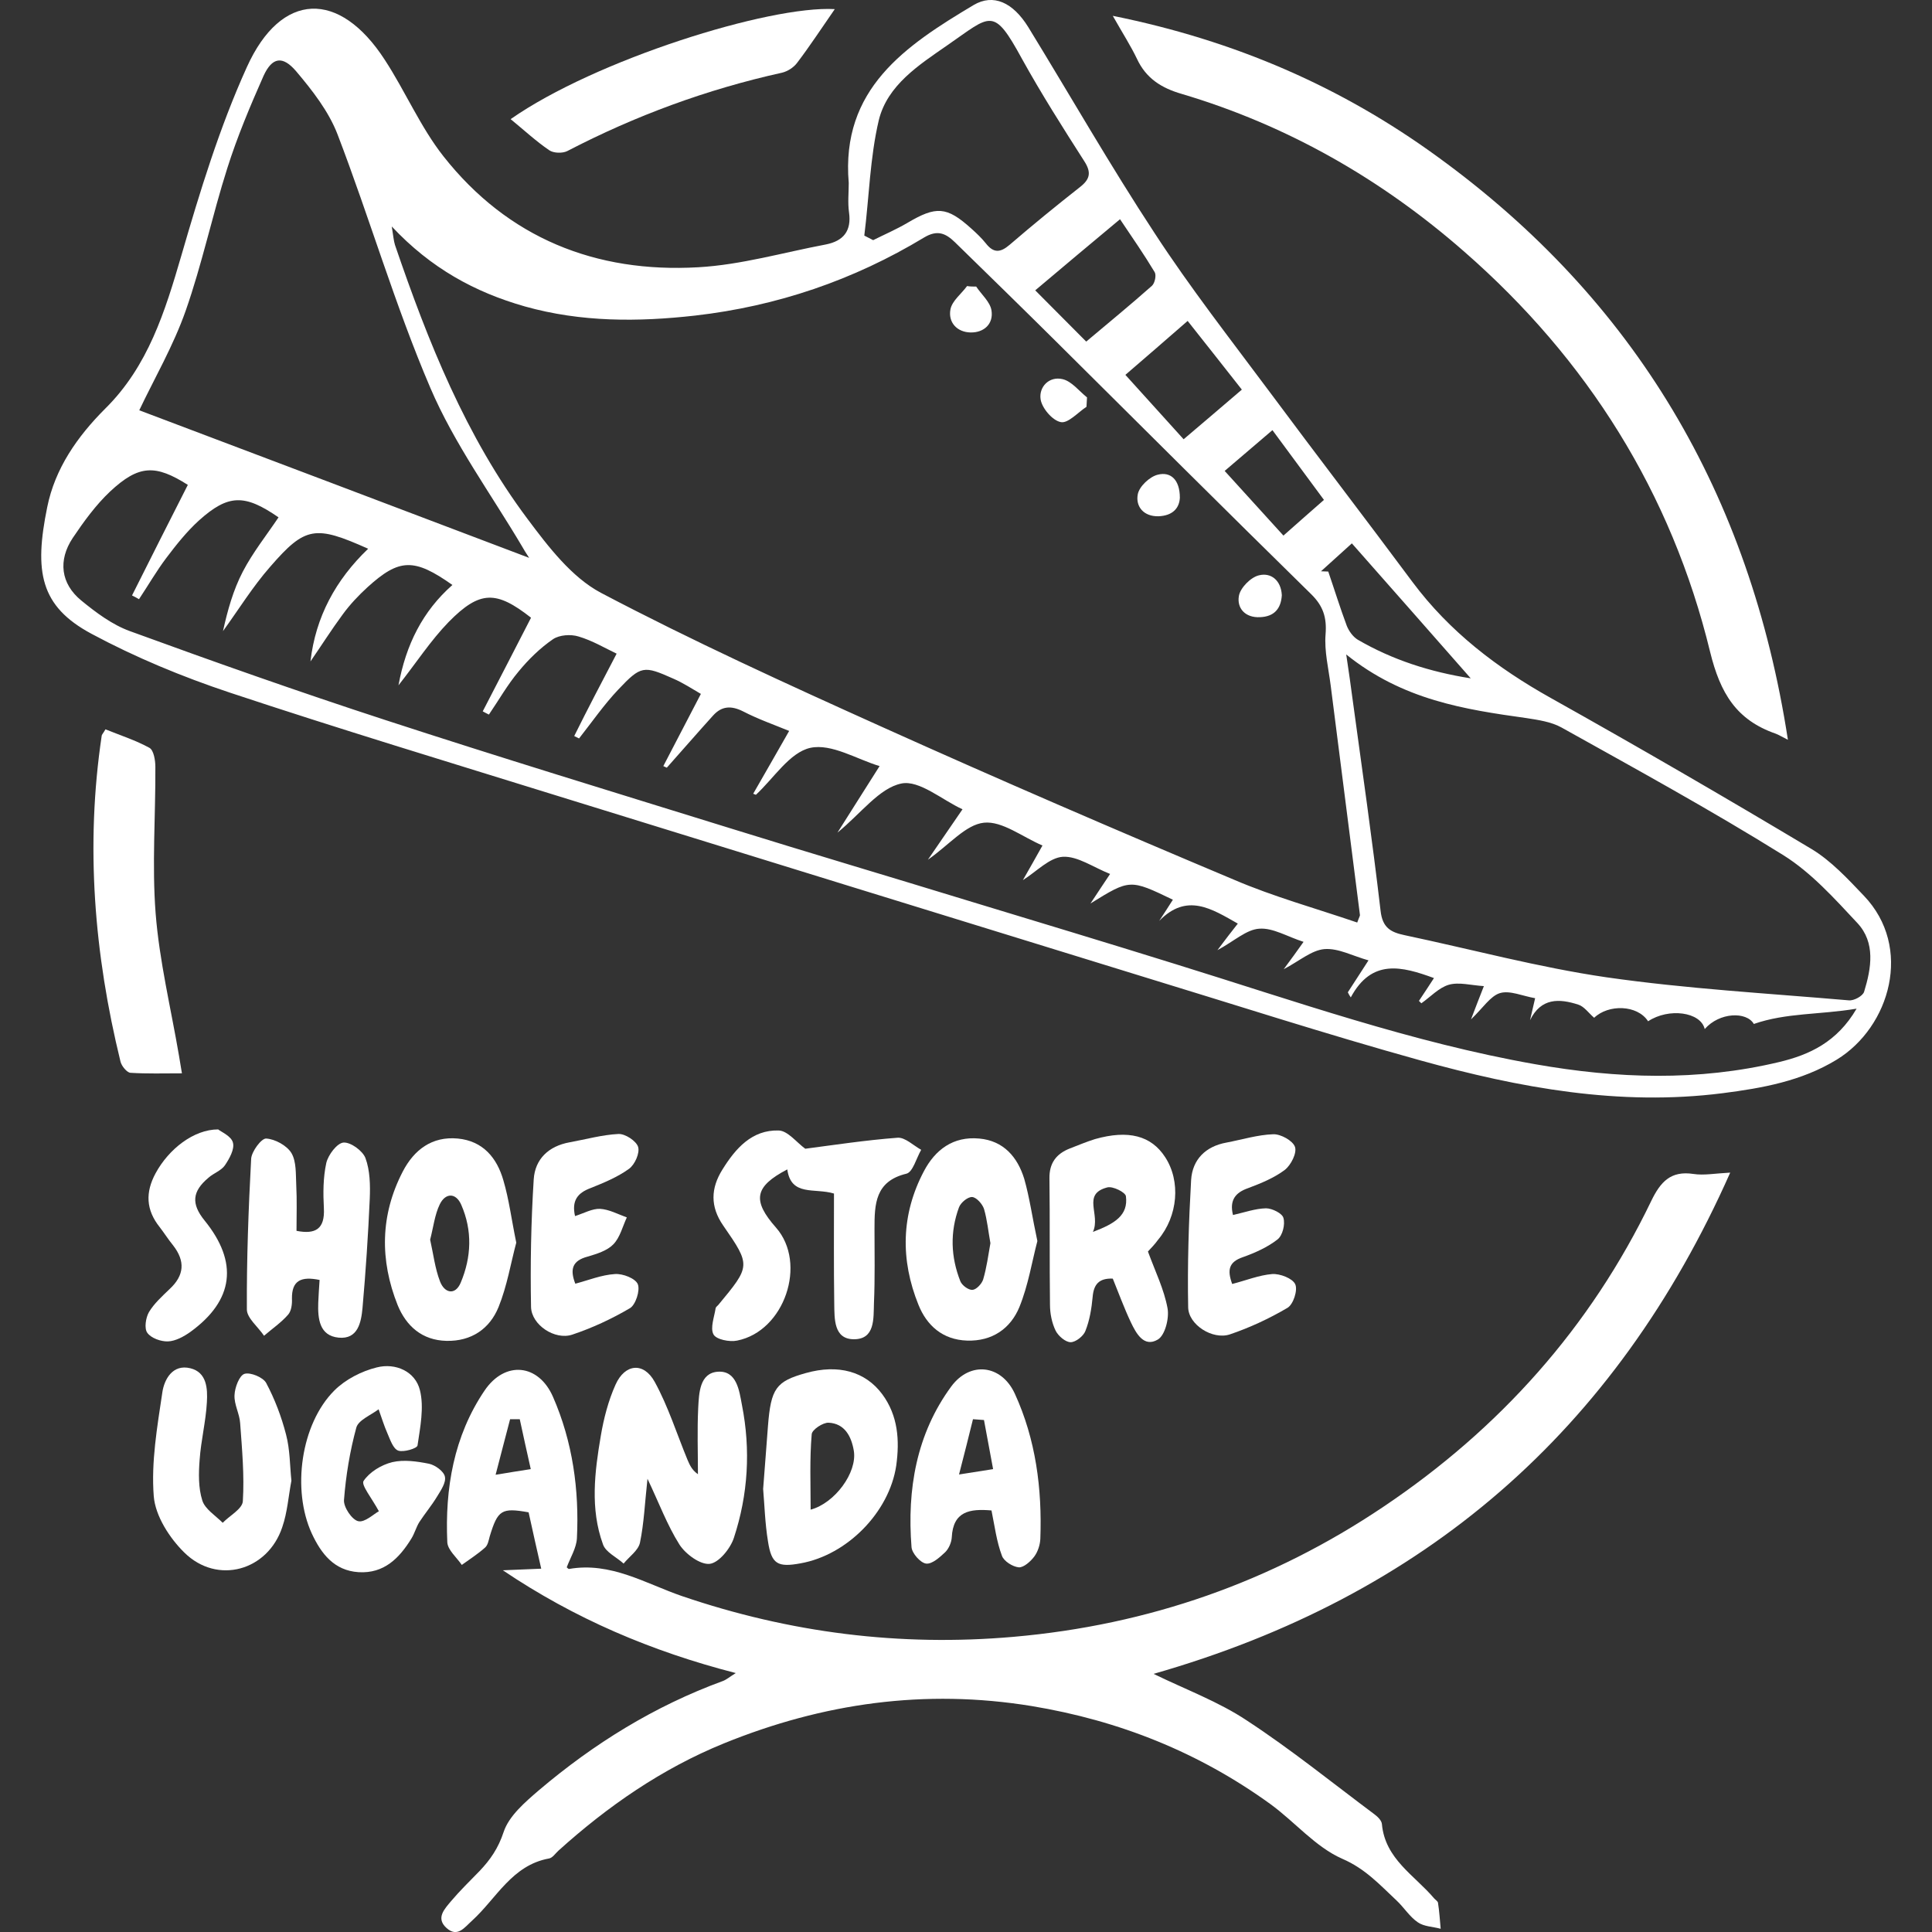 <?xml version="1.0" encoding="utf-8"?>
<!-- Generator: Adobe Illustrator 26.3.1, SVG Export Plug-In . SVG Version: 6.00 Build 0)  -->
<svg version="1.1" id="Capa_1" xmlns="http://www.w3.org/2000/svg" xmlns:xlink="http://www.w3.org/1999/xlink" x="0px" y="0px"
	 viewBox="0 0 72 72" style="enable-background:new 0 0 72 72;" xml:space="preserve">
<rect x="0" y="0" width="72" height="72" fill="#333333" stroke="none"/>
<style type="text/css">
	.st0{fill:#FFFFFF;}
</style>
<g>
	<path class="st0" d="M31.63,6.82c-0.3-3.51,2.12-5.12,4.65-6.63c0.74-0.44,1.47-0.1,2.04,0.82c1.57,2.56,3.06,5.17,4.71,7.68
		c1.33,2.04,2.83,3.96,4.29,5.92c1.76,2.37,3.56,4.71,5.32,7.08c1.38,1.85,3.15,3.2,5.15,4.32c3.27,1.83,6.51,3.71,9.72,5.63
		c0.73,0.44,1.35,1.11,1.95,1.74c1.84,1.92,0.98,4.89-1.01,6.11c-1.31,0.8-2.77,1.06-4.25,1.25c-3.85,0.49-7.58-0.2-11.26-1.22
		c-3.53-0.98-7.02-2.11-10.53-3.18c-7.2-2.22-14.4-4.44-21.6-6.67c-4.09-1.27-8.19-2.51-12.25-3.86c-1.77-0.59-3.51-1.31-5.15-2.19
		c-1.92-1.03-2.14-2.32-1.65-4.72c0.29-1.44,1.12-2.63,2.16-3.67c1.6-1.58,2.23-3.62,2.84-5.71C7.45,7.14,8.18,4.75,9.2,2.5
		c1.28-2.83,3.45-2.88,5.14-0.27c0.77,1.18,1.33,2.51,2.19,3.6c2.4,3.04,5.67,4.35,9.49,4.13c1.6-0.09,3.17-0.55,4.76-0.85
		c0.65-0.13,0.96-0.5,0.86-1.2C31.59,7.55,31.63,7.18,31.63,6.82z M50.58,34.38c0.07-0.2,0.11-0.25,0.1-0.29
		c-0.36-2.85-0.73-5.7-1.09-8.55c-0.08-0.63-0.24-1.27-0.19-1.9c0.05-0.63-0.09-1.06-0.54-1.5c-3.19-3.13-6.36-6.29-9.53-9.44
		c-1.24-1.23-2.49-2.45-3.74-3.67c-0.34-0.33-0.65-0.48-1.15-0.18c-2.63,1.59-5.48,2.56-8.53,2.91c-2.13,0.24-4.25,0.25-6.35-0.34
		C17.7,10.89,16.06,10,14.6,8.44c0.06,0.36,0.07,0.53,0.12,0.69c1.23,3.6,2.64,7.14,4.94,10.21c0.77,1.03,1.64,2.17,2.73,2.75
		c3.42,1.8,6.95,3.41,10.48,5c4.35,1.96,8.73,3.85,13.13,5.7C47.47,33.42,49.03,33.85,50.58,34.38z M22.98,24.36
		c-0.44-0.21-0.91-0.49-1.42-0.64c-0.29-0.09-0.71-0.06-0.95,0.1c-0.48,0.33-0.91,0.75-1.28,1.2c-0.42,0.5-0.74,1.07-1.11,1.61
		c-0.08-0.04-0.16-0.08-0.23-0.12c0.6-1.16,1.2-2.32,1.8-3.49c-1.29-1.01-1.9-1.03-3.07,0.16c-0.67,0.69-1.2,1.51-1.87,2.36
		c0.28-1.52,0.9-2.76,2.01-3.74c-1.43-1.01-1.98-0.99-3.16,0.08c-0.34,0.31-0.66,0.65-0.93,1.02c-0.42,0.57-0.8,1.17-1.2,1.75
		c0.19-1.66,0.94-3.04,2.15-4.2c-1.97-0.88-2.34-0.84-3.65,0.67c-0.65,0.74-1.18,1.6-1.76,2.4c0.17-0.77,0.38-1.53,0.74-2.22
		c0.37-0.71,0.88-1.35,1.33-2.02c-1.26-0.87-1.87-0.87-2.97,0.12c-0.45,0.41-0.84,0.9-1.21,1.39c-0.37,0.49-0.68,1.03-1.02,1.54
		c-0.09-0.05-0.17-0.1-0.26-0.14C5.61,20.81,6.3,19.45,7,18.07c-1.2-0.76-1.82-0.76-2.9,0.25c-0.53,0.5-0.98,1.12-1.39,1.73
		c-0.55,0.83-0.45,1.7,0.32,2.33c0.55,0.45,1.15,0.9,1.81,1.14c3.15,1.15,6.32,2.27,9.51,3.31c4.26,1.39,8.55,2.7,12.84,4.03
		c2.96,0.92,5.93,1.8,8.9,2.71c2.57,0.78,5.15,1.56,7.72,2.36c4.43,1.37,8.8,2.92,13.4,3.73c3.06,0.54,6.07,0.64,9.09-0.08
		c1.13-0.27,2.16-0.74,2.89-1.99c-1.38,0.23-2.62,0.15-3.83,0.57c-0.27-0.47-1.28-0.44-1.83,0.19c-0.15-0.64-1.34-0.8-2.11-0.29
		c-0.4-0.62-1.48-0.64-2.01-0.13c-0.2-0.17-0.37-0.42-0.59-0.49c-0.71-0.23-1.39-0.26-1.8,0.58c0.06-0.26,0.12-0.52,0.19-0.82
		c-0.47-0.08-0.94-0.3-1.31-0.19c-0.36,0.11-0.63,0.55-1.08,0.98c0.18-0.48,0.31-0.8,0.48-1.24c-0.48-0.03-0.93-0.16-1.31-0.05
		c-0.37,0.11-0.68,0.45-1.02,0.69c-0.03-0.03-0.06-0.06-0.09-0.09c0.19-0.28,0.37-0.56,0.56-0.85c-1.2-0.44-2.32-0.73-3.1,0.72
		c-0.04-0.06-0.08-0.12-0.11-0.19c0.24-0.37,0.48-0.74,0.77-1.19c-0.58-0.16-1.12-0.46-1.64-0.42c-0.48,0.04-0.93,0.44-1.52,0.75
		c0.28-0.38,0.48-0.65,0.74-1.02c-0.6-0.19-1.14-0.53-1.65-0.49c-0.48,0.03-0.93,0.46-1.56,0.8c0.31-0.41,0.52-0.69,0.76-0.99
		c-0.97-0.55-1.9-1.16-2.93-0.1c0.17-0.26,0.34-0.52,0.51-0.79c-1.6-0.77-1.6-0.77-3.07,0.14c0.3-0.46,0.5-0.75,0.73-1.1
		c-0.63-0.25-1.21-0.67-1.76-0.64c-0.5,0.03-0.98,0.55-1.49,0.87c0.23-0.4,0.45-0.79,0.73-1.29c-0.75-0.32-1.5-0.92-2.18-0.85
		c-0.68,0.07-1.29,0.82-2.09,1.38c0.47-0.69,0.85-1.24,1.29-1.88c-0.75-0.34-1.61-1.1-2.28-0.96c-0.82,0.17-1.49,1.1-2.38,1.83
		c0.54-0.86,1.01-1.59,1.57-2.48c-0.84-0.25-1.79-0.85-2.58-0.68c-0.77,0.17-1.36,1.13-2.03,1.75c-0.03-0.01-0.07-0.03-0.1-0.04
		c0.44-0.76,0.87-1.52,1.34-2.34c-0.56-0.23-1.16-0.44-1.72-0.73c-0.44-0.22-0.79-0.2-1.11,0.15c-0.58,0.64-1.15,1.3-1.73,1.95
		c-0.04-0.02-0.09-0.04-0.13-0.06c0.46-0.88,0.92-1.77,1.4-2.69c-0.31-0.18-0.66-0.41-1.03-0.57c-1.1-0.49-1.2-0.49-2.05,0.41
		c-0.53,0.56-0.98,1.21-1.46,1.82c-0.06-0.03-0.12-0.06-0.18-0.09C21.9,26.42,22.42,25.43,22.98,24.36z M50.17,24.39
		c0.1,0.68,0.17,1.15,0.23,1.62c0.36,2.64,0.74,5.28,1.05,7.93c0.07,0.63,0.37,0.8,0.89,0.91c2.51,0.53,4.99,1.2,7.52,1.57
		c2.99,0.43,6.03,0.6,9.04,0.86c0.19,0.02,0.52-0.16,0.57-0.32c0.27-0.88,0.43-1.83-0.25-2.56c-0.85-0.91-1.72-1.88-2.76-2.53
		c-2.7-1.68-5.49-3.21-8.27-4.76c-0.38-0.21-0.86-0.28-1.31-0.35C54.59,26.44,52.28,26.09,50.17,24.39z M19.72,20.79
		c-0.13-0.2-0.2-0.31-0.26-0.42c-1.16-1.96-2.53-3.83-3.42-5.91c-1.32-3.08-2.26-6.32-3.46-9.45c-0.33-0.86-0.94-1.64-1.54-2.35
		c-0.51-0.6-0.9-0.53-1.22,0.17C9.32,3.96,8.84,5.1,8.47,6.27c-0.56,1.76-0.94,3.57-1.55,5.31c-0.46,1.31-1.17,2.53-1.73,3.71
		C9.91,17.07,14.76,18.91,19.72,20.79z M32.21,8.78c0.11,0.06,0.22,0.11,0.33,0.17c0.42-0.21,0.86-0.4,1.27-0.64
		c1.08-0.64,1.47-0.62,2.39,0.21c0.19,0.17,0.38,0.35,0.54,0.55c0.29,0.37,0.54,0.35,0.89,0.05c0.86-0.74,1.73-1.45,2.62-2.15
		c0.37-0.29,0.43-0.54,0.16-0.96c-0.8-1.25-1.6-2.51-2.32-3.81c-1.08-1.98-1.15-1.64-2.79-0.51c-1.05,0.73-2.23,1.48-2.55,2.79
		C32.42,5.88,32.39,7.35,32.21,8.78z M40.48,12.73c0.82-0.69,1.65-1.37,2.45-2.08c0.11-0.1,0.17-0.4,0.1-0.51
		c-0.39-0.65-0.82-1.27-1.29-1.97c-1.09,0.91-2.12,1.77-3.16,2.65C39.27,11.51,39.86,12.11,40.48,12.73z M54.81,25.28
		c-1.5-1.71-2.94-3.34-4.43-5.03c-0.38,0.34-0.76,0.69-1.15,1.04c0.09,0,0.18,0.01,0.27,0.01c0.23,0.67,0.44,1.35,0.69,2.02
		c0.08,0.2,0.23,0.41,0.41,0.52C51.89,24.59,53.29,25.04,54.81,25.28z M41.94,13.97c0.75,0.83,1.45,1.6,2.17,2.4
		c0.76-0.64,1.43-1.22,2.17-1.85c-0.67-0.86-1.32-1.67-2.02-2.56C43.45,12.67,42.68,13.33,41.94,13.97z M45.64,17.55
		c0.77,0.85,1.46,1.61,2.19,2.41c0.55-0.49,1.02-0.9,1.51-1.33c-0.67-0.91-1.27-1.72-1.92-2.6C46.75,16.6,46.17,17.1,45.64,17.55z"
		/>
	<path class="st0" d="M42.99,62.38c1.21,0.59,2.43,1.04,3.48,1.74c1.65,1.08,3.18,2.32,4.76,3.5c0.12,0.09,0.26,0.23,0.27,0.36
		c0.12,1.3,1.21,1.9,1.94,2.76c0.05,0.06,0.14,0.11,0.15,0.17c0.05,0.32,0.07,0.64,0.1,0.97c-0.29-0.08-0.62-0.08-0.85-0.24
		c-0.31-0.21-0.52-0.56-0.8-0.82c-0.62-0.58-1.16-1.18-2.02-1.55c-1-0.44-1.77-1.38-2.68-2.04c-2.67-1.93-5.63-3.11-8.89-3.65
		c-3.98-0.65-7.78-0.11-11.47,1.39c-2.31,0.94-4.33,2.34-6.17,4c-0.11,0.1-0.22,0.27-0.35,0.29c-1.38,0.25-1.96,1.49-2.86,2.31
		c-0.29,0.26-0.55,0.65-0.96,0.28c-0.41-0.37-0.07-0.71,0.17-1c0.33-0.39,0.7-0.75,1.06-1.12c0.4-0.42,0.7-0.85,0.9-1.46
		c0.2-0.6,0.8-1.11,1.31-1.55c2.05-1.74,4.31-3.14,6.85-4.07c0.14-0.05,0.25-0.15,0.49-0.3c-3.15-0.81-6.01-2.03-8.68-3.83
		c0.51-0.02,1.01-0.04,1.43-0.06c-0.16-0.71-0.32-1.4-0.47-2.1c-1.01-0.18-1.15-0.09-1.45,0.9c-0.04,0.15-0.07,0.33-0.18,0.42
		c-0.27,0.24-0.57,0.43-0.86,0.64c-0.19-0.28-0.52-0.55-0.54-0.84c-0.09-2.01,0.24-3.96,1.39-5.66c0.76-1.12,2.01-1,2.55,0.24
		c0.73,1.67,0.98,3.46,0.89,5.27c-0.02,0.36-0.24,0.71-0.38,1.08c0.02,0.01,0.06,0.07,0.09,0.06c1.55-0.27,2.84,0.54,4.2,1.01
		c4.02,1.37,8.12,1.89,12.36,1.52c5.03-0.44,9.63-2.05,13.79-4.85c4.32-2.9,7.71-6.68,9.98-11.4c0.34-0.7,0.72-1.13,1.57-1
		c0.39,0.06,0.8-0.02,1.37-0.05C60.2,53.35,53.07,59.5,42.99,62.38z M18.47,54.96c0.54-0.09,0.86-0.14,1.31-0.21
		c-0.15-0.66-0.28-1.26-0.41-1.86c-0.12,0-0.24,0-0.36,0C18.84,53.53,18.68,54.16,18.47,54.96z"/>
	<path class="st0" d="M66.63,27.57c-0.24-0.12-0.35-0.19-0.46-0.23c-1.46-0.51-2.06-1.5-2.44-3.05c-1.44-5.92-4.57-10.9-9.16-14.91
		c-3.08-2.7-6.59-4.71-10.53-5.88c-0.76-0.22-1.33-0.58-1.67-1.31c-0.23-0.48-0.52-0.93-0.9-1.6c4.56,0.92,8.53,2.65,12.1,5.25
		C60.93,11.18,65.22,18.42,66.63,27.57z"/>
	<path class="st0" d="M31.08,44.48c-0.72-0.22-1.6,0.12-1.74-0.9c-1.22,0.64-1.32,1.15-0.42,2.17c1.17,1.33,0.32,3.86-1.45,4.21
		c-0.28,0.06-0.78-0.04-0.88-0.23c-0.13-0.24,0.03-0.65,0.08-0.98c0.01-0.04,0.06-0.08,0.1-0.12c1.2-1.45,1.22-1.46,0.18-2.96
		c-0.49-0.71-0.46-1.39-0.03-2.08c0.49-0.79,1.1-1.49,2.1-1.46c0.34,0.01,0.67,0.45,0.99,0.68c1.07-0.14,2.25-0.32,3.44-0.41
		c0.28-0.02,0.59,0.29,0.88,0.45c-0.18,0.31-0.31,0.83-0.55,0.89c-1.17,0.28-1.19,1.14-1.19,2.05c0,0.92,0.02,1.85-0.02,2.77
		c-0.02,0.57,0.05,1.36-0.76,1.35c-0.74-0.01-0.71-0.76-0.72-1.32C31.07,47.21,31.08,45.83,31.08,44.48z"/>
	<path class="st0" d="M24.13,55.11c-0.1,0.91-0.13,1.66-0.28,2.38c-0.06,0.29-0.4,0.52-0.61,0.78c-0.26-0.24-0.67-0.42-0.77-0.72
		c-0.48-1.32-0.31-2.69-0.08-4.04c0.11-0.65,0.28-1.31,0.55-1.91c0.35-0.78,1.05-0.85,1.46-0.1c0.5,0.91,0.82,1.93,1.22,2.9
		c0.08,0.18,0.15,0.37,0.39,0.54c0-0.82-0.03-1.65,0.01-2.47c0.03-0.55,0.05-1.3,0.73-1.35c0.71-0.05,0.8,0.71,0.9,1.24
		c0.33,1.67,0.23,3.34-0.3,4.95c-0.13,0.4-0.56,0.93-0.9,0.97c-0.35,0.04-0.9-0.36-1.13-0.72C24.86,56.83,24.56,56.01,24.13,55.11z"
		/>
	<path class="st0" d="M3.93,27.18c0.57,0.23,1.13,0.41,1.64,0.69c0.16,0.09,0.22,0.47,0.22,0.71c0.01,1.82-0.13,3.65,0.01,5.46
		c0.14,1.78,0.57,3.54,0.87,5.3c0.03,0.17,0.06,0.35,0.11,0.66c-0.68,0-1.3,0.02-1.92-0.02c-0.13-0.01-0.33-0.25-0.37-0.42
		c-0.98-4-1.31-8.05-0.7-12.14C3.79,27.38,3.84,27.34,3.93,27.18z"/>
	<path class="st0" d="M42.78,46.64c0.28,0.76,0.6,1.41,0.73,2.11c0.07,0.37-0.09,1.01-0.36,1.17c-0.52,0.31-0.81-0.23-1.01-0.65
		c-0.25-0.53-0.45-1.08-0.67-1.62c-0.52-0.02-0.71,0.22-0.75,0.68c-0.04,0.43-0.11,0.87-0.27,1.27c-0.07,0.19-0.36,0.42-0.55,0.42
		c-0.19,0-0.46-0.23-0.56-0.43c-0.14-0.29-0.21-0.64-0.21-0.97c-0.02-1.57,0-3.14-0.02-4.7c-0.01-0.57,0.25-0.92,0.76-1.12
		c0.31-0.12,0.62-0.25,0.94-0.35c1.24-0.35,2.09-0.13,2.61,0.67c0.59,0.9,0.48,2.2-0.26,3.08C43.04,46.37,42.89,46.52,42.78,46.64z
		 M40.73,45.91c0.82-0.31,1.32-0.62,1.23-1.33c-0.02-0.15-0.49-0.38-0.69-0.33C40.3,44.5,41.03,45.26,40.73,45.91z"/>
	<path class="st0" d="M11.91,47.7c-0.68-0.14-1.04,0.01-1.03,0.7c0.01,0.2-0.02,0.45-0.14,0.59c-0.26,0.3-0.6,0.53-0.9,0.79
		C9.62,49.45,9.2,49.12,9.2,48.8c-0.01-1.87,0.06-3.75,0.16-5.62c0.02-0.27,0.38-0.76,0.56-0.75c0.33,0.02,0.77,0.26,0.94,0.54
		c0.19,0.32,0.16,0.79,0.18,1.19c0.03,0.56,0.01,1.12,0.01,1.71c0.71,0.14,1.06-0.07,1.02-0.84c-0.03-0.56-0.03-1.14,0.09-1.69
		c0.07-0.3,0.4-0.74,0.64-0.76c0.27-0.02,0.72,0.31,0.82,0.58c0.17,0.46,0.18,1.01,0.16,1.51c-0.06,1.36-0.15,2.71-0.27,4.07
		c-0.05,0.54-0.17,1.18-0.89,1.11c-0.72-0.07-0.78-0.71-0.76-1.3C11.87,48.29,11.89,48.01,11.91,47.7z"/>
	<path class="st0" d="M38.66,46.25c-0.2,0.76-0.34,1.65-0.67,2.46c-0.33,0.8-1.01,1.28-1.95,1.25c-0.91-0.03-1.5-0.56-1.81-1.33
		c-0.68-1.68-0.65-3.37,0.2-4.98c0.42-0.8,1.09-1.31,2.06-1.22c0.91,0.08,1.43,0.69,1.68,1.5C38.37,44.63,38.47,45.37,38.66,46.25z
		 M36.91,46.33c-0.08-0.44-0.12-0.87-0.24-1.28c-0.06-0.18-0.28-0.43-0.44-0.44c-0.16-0.01-0.42,0.2-0.49,0.38
		c-0.34,0.92-0.31,1.85,0.05,2.76c0.06,0.15,0.3,0.33,0.45,0.32c0.15-0.01,0.35-0.23,0.4-0.39C36.77,47.24,36.83,46.78,36.91,46.33z
		"/>
	<path class="st0" d="M19.24,46.31c-0.2,0.74-0.34,1.61-0.66,2.4c-0.33,0.81-1.01,1.28-1.94,1.26c-0.91-0.02-1.5-0.55-1.82-1.33
		c-0.67-1.68-0.65-3.36,0.19-4.98c0.42-0.81,1.09-1.32,2.05-1.23c0.94,0.09,1.46,0.72,1.7,1.56C18.97,44.7,19.06,45.44,19.24,46.31z
		 M16.03,46.2c0.12,0.53,0.18,1.07,0.37,1.56c0.17,0.44,0.57,0.52,0.77,0.04c0.4-0.95,0.44-1.94,0.02-2.9
		c-0.2-0.46-0.59-0.45-0.8-0.02C16.2,45.27,16.15,45.74,16.03,46.2z"/>
	<path class="st0" d="M28.44,55.49c0.07-0.86,0.12-1.6,0.18-2.35c0.11-1.4,0.3-1.66,1.41-1.97c1.21-0.34,2.22-0.06,2.85,0.79
		c0.59,0.8,0.65,1.72,0.52,2.66c-0.26,1.74-1.83,3.33-3.56,3.64c-0.86,0.16-1.09,0.03-1.22-0.82
		C28.51,56.77,28.49,56.07,28.44,55.49z M30.21,56.26c0.9-0.24,1.74-1.38,1.61-2.19c-0.09-0.54-0.34-1.02-0.94-1.05
		c-0.21-0.01-0.62,0.26-0.63,0.43C30.17,54.38,30.21,55.31,30.21,56.26z"/>
	<path class="st0" d="M10.86,55.18c-0.11,0.58-0.15,1.18-0.34,1.73c-0.54,1.63-2.42,2.16-3.65,0.95c-0.55-0.54-1.08-1.36-1.14-2.1
		c-0.1-1.28,0.13-2.59,0.32-3.87c0.07-0.48,0.38-1.06,1.04-0.9c0.62,0.15,0.65,0.76,0.62,1.27c-0.04,0.72-0.22,1.42-0.27,2.14
		c-0.04,0.51-0.05,1.05,0.1,1.52c0.1,0.32,0.49,0.56,0.76,0.83c0.26-0.27,0.74-0.52,0.75-0.81c0.06-0.96-0.03-1.93-0.1-2.9
		c-0.02-0.35-0.23-0.7-0.21-1.05c0.01-0.28,0.18-0.73,0.37-0.79c0.22-0.07,0.7,0.13,0.81,0.34c0.32,0.6,0.57,1.26,0.74,1.92
		C10.81,54.03,10.8,54.61,10.86,55.18z"/>
	<path class="st0" d="M14.12,56.32c-0.27-0.5-0.67-0.98-0.57-1.13c0.22-0.33,0.66-0.6,1.07-0.7c0.43-0.1,0.92-0.03,1.37,0.06
		c0.23,0.05,0.55,0.28,0.59,0.48c0.05,0.22-0.15,0.51-0.29,0.74c-0.2,0.33-0.45,0.63-0.66,0.95c-0.12,0.19-0.18,0.43-0.3,0.62
		c-0.45,0.73-1.02,1.31-1.97,1.25c-0.91-0.06-1.39-0.69-1.74-1.44c-0.75-1.63-0.41-4.08,0.84-5.33c0.41-0.41,1.01-0.72,1.58-0.86
		c0.7-0.18,1.44,0.15,1.61,0.85c0.16,0.64,0.01,1.38-0.09,2.06c-0.02,0.11-0.52,0.26-0.72,0.19c-0.19-0.07-0.3-0.41-0.4-0.64
		c-0.13-0.29-0.22-0.6-0.33-0.9c-0.29,0.22-0.75,0.4-0.83,0.68c-0.24,0.88-0.39,1.79-0.46,2.7c-0.02,0.27,0.3,0.74,0.53,0.79
		C13.59,56.75,13.93,56.42,14.12,56.32z"/>
	<path class="st0" d="M31.11,0.34c-0.5,0.72-0.93,1.38-1.41,2.01c-0.13,0.17-0.35,0.31-0.56,0.36c-2.8,0.62-5.46,1.6-8,2.92
		c-0.18,0.09-0.51,0.08-0.67-0.03c-0.5-0.34-0.95-0.76-1.44-1.16C22.17,2.24,28.66,0.2,31.11,0.34z"/>
	<path class="st0" d="M36.95,56.29c-0.81-0.07-1.43,0.03-1.48,1c-0.01,0.19-0.11,0.42-0.24,0.55c-0.21,0.2-0.5,0.46-0.72,0.43
		c-0.21-0.03-0.52-0.38-0.54-0.61c-0.17-2.15,0.18-4.22,1.48-5.99c0.7-0.95,1.87-0.82,2.37,0.27c0.78,1.7,1.02,3.54,0.95,5.41
		c-0.01,0.22-0.09,0.47-0.22,0.65c-0.14,0.19-0.4,0.42-0.58,0.41c-0.23-0.02-0.56-0.23-0.63-0.43
		C37.14,57.45,37.07,56.88,36.95,56.29z M36.67,52.92c-0.14-0.01-0.27-0.02-0.41-0.03c-0.16,0.65-0.32,1.29-0.52,2.06
		c0.51-0.08,0.83-0.13,1.27-0.2C36.89,54.1,36.78,53.51,36.67,52.92z"/>
	<path class="st0" d="M45.95,45.28c0.44-0.1,0.83-0.24,1.23-0.25c0.23,0,0.61,0.19,0.65,0.36c0.07,0.24-0.03,0.65-0.22,0.8
		c-0.37,0.29-0.84,0.5-1.29,0.66c-0.53,0.18-0.59,0.48-0.4,1c0.51-0.13,1-0.33,1.49-0.37c0.29-0.02,0.76,0.16,0.86,0.38
		c0.1,0.22-0.07,0.75-0.29,0.88c-0.68,0.4-1.41,0.74-2.15,0.99c-0.64,0.21-1.54-0.36-1.55-1.01c-0.03-1.58,0.02-3.17,0.11-4.75
		c0.05-0.76,0.54-1.25,1.32-1.39c0.58-0.11,1.16-0.29,1.74-0.31c0.28-0.01,0.73,0.24,0.81,0.47c0.08,0.23-0.15,0.68-0.38,0.86
		c-0.4,0.3-0.89,0.5-1.37,0.68C46.05,44.44,45.81,44.72,45.95,45.28z"/>
	<path class="st0" d="M21.43,45.32c0.34-0.11,0.64-0.28,0.93-0.27c0.34,0.02,0.67,0.2,1,0.32c-0.16,0.34-0.25,0.74-0.5,1
		c-0.23,0.24-0.62,0.36-0.96,0.46c-0.57,0.15-0.67,0.47-0.46,1.01c0.49-0.13,0.98-0.33,1.48-0.36c0.29-0.02,0.76,0.16,0.85,0.38
		c0.09,0.23-0.08,0.76-0.29,0.89c-0.68,0.4-1.41,0.74-2.16,0.99c-0.64,0.21-1.51-0.36-1.53-1.03c-0.03-1.58,0-3.17,0.1-4.76
		c0.05-0.76,0.56-1.24,1.34-1.38c0.61-0.11,1.21-0.28,1.82-0.31c0.25-0.01,0.66,0.26,0.73,0.48c0.07,0.23-0.12,0.66-0.34,0.82
		c-0.43,0.31-0.94,0.52-1.44,0.72C21.52,44.46,21.3,44.75,21.43,45.32z"/>
	<path class="st0" d="M8.13,42.09c0.11,0.09,0.49,0.25,0.55,0.49c0.07,0.24-0.13,0.6-0.3,0.85c-0.14,0.2-0.42,0.29-0.61,0.46
		c-0.61,0.51-0.65,0.97-0.15,1.59c1.27,1.56,1.1,2.98-0.53,4.16c-0.24,0.17-0.55,0.34-0.83,0.35c-0.26,0.01-0.63-0.12-0.77-0.32
		c-0.12-0.16-0.06-0.56,0.06-0.77c0.19-0.32,0.49-0.59,0.77-0.86c0.55-0.51,0.59-1.04,0.13-1.63c-0.18-0.22-0.33-0.46-0.5-0.68
		c-0.51-0.64-0.54-1.29-0.15-2.01C6.29,42.82,7.22,42.09,8.13,42.09z"/>
	<path class="st0" d="M47.77,22.18c-0.03,0.51-0.29,0.8-0.81,0.82c-0.56,0.03-0.87-0.34-0.79-0.79c0.05-0.3,0.44-0.7,0.75-0.77
		C47.36,21.33,47.74,21.62,47.77,22.18z"/>
	<path class="st0" d="M40.49,15.16c-0.32,0.21-0.69,0.63-0.96,0.57c-0.31-0.06-0.7-0.52-0.75-0.85c-0.07-0.46,0.32-0.87,0.82-0.75
		c0.34,0.08,0.61,0.44,0.91,0.68C40.5,14.93,40.5,15.04,40.49,15.16z"/>
	<path class="st0" d="M43.97,18.55c-0.02,0.39-0.27,0.67-0.8,0.69c-0.56,0.01-0.85-0.37-0.77-0.81c0.05-0.3,0.45-0.67,0.75-0.74
		C43.62,17.57,43.97,17.87,43.97,18.55z"/>
	<path class="st0" d="M36.38,10.68c0.2,0.3,0.52,0.57,0.57,0.89c0.08,0.5-0.28,0.83-0.78,0.82c-0.51-0.01-0.84-0.38-0.75-0.86
		c0.06-0.32,0.41-0.58,0.62-0.87C36.15,10.68,36.26,10.68,36.38,10.68z"/>
</g>
</svg>
